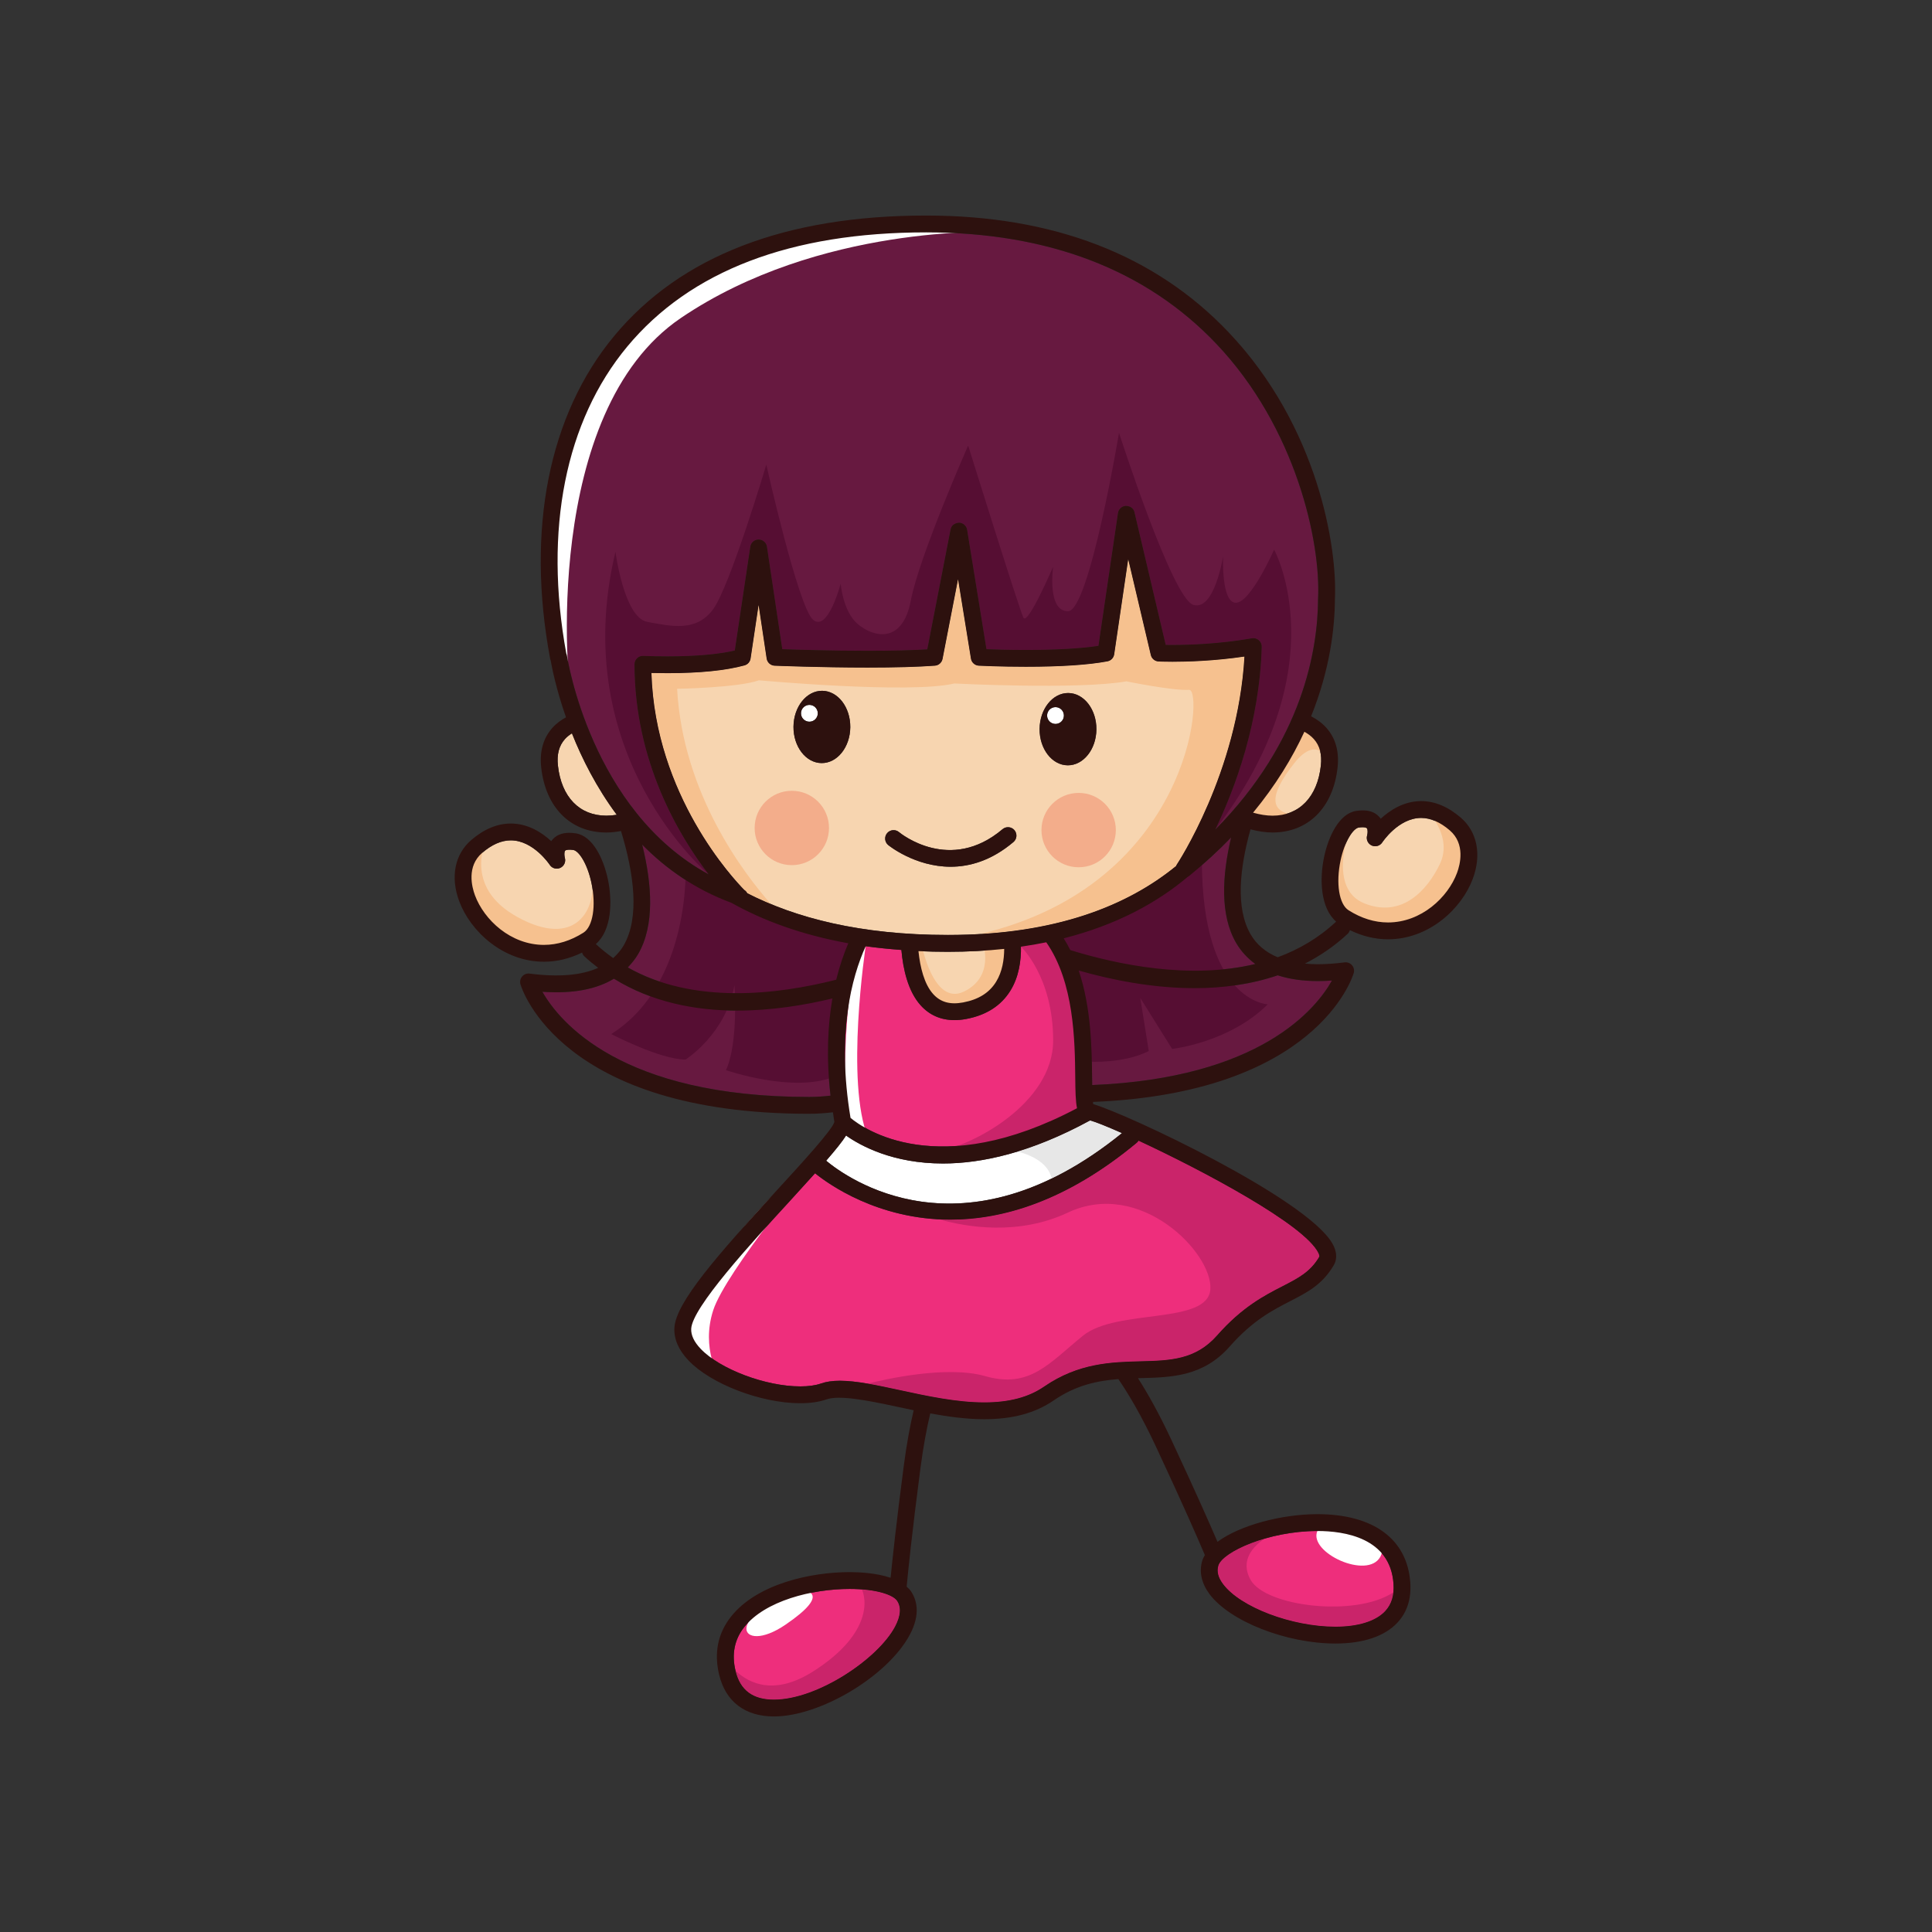 <?xml version="1.0" encoding="utf-8"?>
<!-- Generator: Adobe Illustrator 16.0.0, SVG Export Plug-In . SVG Version: 6.00 Build 0)  -->
<!DOCTYPE svg PUBLIC "-//W3C//DTD SVG 1.1 Tiny//EN" "http://www.w3.org/Graphics/SVG/1.1/DTD/svg11-tiny.dtd">
<svg version="1.1" baseProfile="tiny" id="Layer_1" xmlns="http://www.w3.org/2000/svg" xmlns:xlink="http://www.w3.org/1999/xlink"
	 x="0px" y="0px" width="350px" height="350px" viewBox="0 0 350 350" overflow="scroll" xml:space="preserve">
<rect x="0" y="0" width="350" height="350" fill="#333333" stroke="none"/>
<g>
	<path fill="#671940" d="M150.792,180.883c-5.139,1.236-11.094,2.197-17.228,2.197c-7.61,0-15.466-1.521-22.345-5.779
		c-3.188,1.939-7.498,2.75-12.962,2.367c3.097,5.445,14.249,19.055,48.303,19.055c1.371,0,2.654-0.098,3.897-0.238
		C149.654,191.49,149.972,185.668,150.792,180.883z"/>
	<path fill="#671940" d="M151.492,177.482c0.637-2.589,1.401-4.784,2.185-6.598c-8.532-1.545-15.499-4.148-21.177-7.332
		c-6.586-2.44-11.9-6.197-16.162-10.543c1.795,7.232,2.289,14.639-0.736,19.835c-0.527,0.903-1.174,1.688-1.876,2.416
		C125.581,181.98,140.681,180.234,151.492,177.482z"/>
	<path fill="#671940" d="M223.933,170.808c-2.923-5.018-2.55-12.098-0.906-19.091c-2.278,2.36-4.824,4.712-7.671,7.03
		c-0.053,0.043-0.117,0.061-0.175,0.097c-5.585,4.699-12.91,8.72-22.481,11.141c0.434,0.694,0.837,1.403,1.199,2.134
		c8.54,2.636,21.645,5.375,33.519,2.517C226.007,173.607,224.828,172.346,223.933,170.808z"/>
	<path fill="#671940" d="M216.431,179.014c-7.715,0-15.139-1.52-21.012-3.196c2.275,6.754,2.366,14.182,2.421,19.374
		c0.006,0.453,0.011,0.918,0.018,1.375c30.377-1.234,40.541-13.758,43.438-18.932c-0.878,0.061-1.724,0.092-2.536,0.092h-0.003
		c-2.758,0-5.186-0.354-7.289-1.039C226.579,178.348,221.45,179.014,216.431,179.014z"/>
	<path fill="#EE2E7C" d="M162.147,294.682c1.03-1.947,1.151-3.527,0.354-4.697c-0.697-1.027-3.684-2.133-8.596-2.133
		c-6.794,0-15.333,2.145-19.096,6.93c-1.766,2.24-2.29,4.908-1.558,7.924c0.846,3.498,3.117,5.195,6.94,5.199
		C148.103,307.904,159.059,300.512,162.147,294.682z"/>
	<path fill="#EE2E7C" d="M221.565,286.965c3.123,4.189,12.448,7.729,20.359,7.729c4.117,0,7.314-1,9.006-2.813
		c1.167-1.254,1.664-2.883,1.516-4.984c-0.581-8.301-8.891-9.541-13.794-9.541c-8.872,0-17.199,3.799-17.935,6.275
		C220.401,284.688,220.679,285.779,221.565,286.965z"/>
	<path fill="#F7D5B0" d="M107.151,159.964c-0.738-3.501-2.286-5.832-3.302-5.983c-0.753-0.107-1.34-0.045-1.479,0.146
		c-0.182,0.238-0.143,0.914-0.036,1.292c0.203,0.724-0.151,1.495-0.836,1.805c-0.686,0.318-1.495,0.083-1.906-0.548
		c-0.029-0.045-2.95-4.437-7.053-4.437c-1.697,0-3.438,0.76-5.18,2.257c-2.853,2.453-1.873,6.189-1.319,7.685
		c1.658,4.472,6.487,8.997,12.507,8.997c0,0,0,0,0.004,0c2.42,0,4.826-0.744,7.145-2.212
		C107.407,167.884,108.021,164.1,107.151,159.964z"/>
	<path fill="#F7D5B0" d="M244.303,164.901c2.322,1.468,4.726,2.212,7.148,2.212c6.021,0,10.85-4.525,12.508-8.994
		c0.554-1.494,1.533-5.233-1.319-7.689c-1.738-1.495-3.483-2.254-5.18-2.254c-4.136,0-7.021,4.389-7.051,4.433
		c-0.413,0.638-1.224,0.87-1.92,0.558c-0.688-0.319-1.039-1.096-0.822-1.822c0.104-0.366,0.144-1.043-0.038-1.283
		c-0.096-0.125-0.394-0.2-0.795-0.2c-0.206,0-0.432,0.021-0.685,0.057c-1.013,0.152-2.561,2.483-3.299,5.984
		C241.98,160.034,242.591,163.82,244.303,164.901z"/>
	<path fill="#F7D5B0" d="M174.481,181.602c2.792-0.525,4.749-1.752,5.978-3.75c1.121-1.82,1.447-3.997,1.463-5.948
		c-3.201,0.339-6.596,0.523-10.209,0.523c-1.826,0-3.6-0.041-5.324-0.12c0.303,2.931,1.045,5.966,2.654,7.763
		C170.364,181.547,172.106,182.047,174.481,181.602z"/>
	<path fill="#EE2E7C" d="M206.259,206.648c-0.083,0.129-0.167,0.258-0.291,0.359c-12.805,10.639-24.356,13.945-33.77,13.945
		c-13.224,0-22.21-6.514-24.541-8.404c-1.302,1.451-2.77,3.068-4.573,5.035c-7.038,7.672-17.673,19.266-17.866,23.135
		c-0.057,1.156,0.521,2.383,1.724,3.643c3.504,3.686,11.763,6.799,18.036,6.799c0,0,0,0,0.003,0c1.488,0,2.748-0.176,3.745-0.523
		c0.959-0.336,2.084-0.5,3.438-0.5c2.996,0,6.813,0.828,10.855,1.699c4.812,1.043,10.263,2.223,15.285,2.223
		c4.496,0,8.038-0.936,10.837-2.859c6.252-4.299,12.225-4.451,17.494-4.588c5.342-0.137,9.953-0.256,13.856-4.689
		c4.531-5.15,8.58-7.234,11.834-8.904c2.936-1.51,5.056-2.602,6.67-5.344c0.056-0.096-0.004-0.361-0.149-0.668
		C236.369,221.855,217.839,212.029,206.259,206.648z"/>
	<path fill="#FFFFFF" d="M203.244,205.277c-2.754-1.221-4.824-2.045-5.761-2.293c-10.774,5.871-19.668,7.793-26.652,7.793
		c-9.062,0-14.894-3.186-17.558-5.063c-0.692,1.09-1.876,2.566-3.607,4.561C153.306,213.316,174.356,228.689,203.244,205.277z"/>
	<path fill="#EE2E7C" d="M194.792,195.225c-0.07-6.666-0.183-17.262-5.251-24.52c-1.477,0.303-3.005,0.567-4.583,0.793
		c0.029,2.504-0.352,5.43-1.902,7.95c-1.683,2.736-4.38,4.467-8.014,5.148c-0.751,0.143-1.459,0.209-2.117,0.209h-0.003
		c-2.483,0-4.555-0.912-6.157-2.703c-2.279-2.555-3.165-6.532-3.468-10.009c-2.235-0.169-4.409-0.382-6.47-0.677
		c-2.528,5.59-5.302,15.79-2.744,31.1c2.335,1.953,15.858,11.557,41.03-1.75C194.844,199.469,194.817,197.611,194.792,195.225z"/>
	<path fill="#F7D5B0" d="M111.734,147.607c-3.665-4.939-6.301-10.156-8.124-14.758c-0.459,0.294-0.897,0.626-1.267,1.041
		c-1.081,1.212-1.492,2.793-1.266,4.832c0.628,5.663,3.9,9.042,8.756,9.045C110.451,147.767,111.084,147.712,111.734,147.607z"/>
	<path fill="#F7D5B0" d="M236.3,132.568c-2.178,4.719-5.181,9.672-9.291,14.656c1.221,0.343,2.4,0.543,3.516,0.543
		c4.855,0,8.128-3.382,8.756-9.042c0.229-2.048-0.188-3.632-1.271-4.844C237.521,133.337,236.929,132.91,236.3,132.568z"/>
	<path fill="#F7D5B0" d="M225.448,118.936c-5.487,0.815-10.427,0.946-13.031,0.946c-1.593,0-2.527-0.048-2.527-0.048
		c-0.68-0.032-1.254-0.512-1.408-1.173l-4.094-17.378l-2.537,17.253c-0.096,0.643-0.59,1.155-1.229,1.274
		c-3.469,0.649-8.449,0.979-14.803,0.979c-4.704,0-8.462-0.19-8.497-0.193c-0.718-0.036-1.313-0.568-1.425-1.277l-2.335-14.413
		l-2.808,14.461c-0.131,0.673-0.699,1.179-1.384,1.229c-3.094,0.227-7.199,0.342-12.201,0.342c-8.485,0-16.756-0.336-16.839-0.339
		c-0.729-0.033-1.337-0.575-1.444-1.298l-1.456-9.727l-1.452,9.727c-0.09,0.595-0.521,1.083-1.104,1.244
		c-3.4,0.932-8.096,1.405-13.955,1.405c-0.971,0-1.94-0.012-2.902-0.036c0.673,22.226,14.934,37.392,16.818,39.3
		c0.236,0.142,0.418,0.353,0.548,0.599c8.711,4.461,20.451,7.564,36.331,7.564c19.654,0,32.677-5.412,41.339-12.488
		c0.029-0.059,0.04-0.121,0.076-0.177C213.244,156.544,224.251,139.943,225.448,118.936z M181.626,150.211
		c0.641-0.538,1.602-0.458,2.149,0.179c0.542,0.643,0.465,1.604-0.179,2.149c-3.986,3.373-7.933,4.478-11.387,4.478
		c-6.479,0-11.235-3.876-11.308-3.936c-0.646-0.539-0.732-1.494-0.193-2.144c0.536-0.644,1.501-0.735,2.144-0.199
		C163.227,151.048,172.153,158.235,181.626,150.211z M148.833,138.24c-2.841-0.025-5.117-2.978-5.085-6.594
		c0.033-3.616,2.362-6.526,5.204-6.501c2.841,0.025,5.117,2.979,5.085,6.595C154.004,135.355,151.675,138.265,148.833,138.24z
		 M193.419,138.643c-2.842-0.024-5.118-2.977-5.086-6.593c0.033-3.616,2.363-6.527,5.204-6.502c2.841,0.026,5.118,2.979,5.086,6.595
		C198.59,135.759,196.26,138.669,193.419,138.643z"/>
	<path fill="#671940" d="M128.378,158.402c-5.332-6.932-13.418-20.358-13.436-38.059c0-0.413,0.166-0.81,0.464-1.095
		c0.301-0.292,0.673-0.45,1.114-0.429c1.443,0.053,2.92,0.083,4.396,0.083c5.044,0,9.138-0.354,12.195-1.057l2.811-18.813
		c0.109-0.744,0.75-1.298,1.506-1.298c0.757,0,1.396,0.554,1.507,1.298l2.778,18.566c2.622,0.092,8.976,0.292,15.454,0.292
		c4.32,0,7.952-0.087,10.816-0.26l4.216-21.713c0.143-0.727,0.685-1.138,1.521-1.232c0.738,0.012,1.363,0.551,1.479,1.28
		l3.504,21.639c1.458,0.057,4.084,0.137,7.112,0.137c5.445,0,9.968-0.256,13.177-0.747l3.537-24.057
		c0.107-0.724,0.715-1.269,1.444-1.301c0.854,0.054,1.381,0.465,1.548,1.176l5.654,24.012c0.345,0.006,0.759,0.009,1.238,0.009
		c2.799,0,8.387-0.154,14.371-1.203c0.443-0.086,0.911,0.048,1.26,0.349c0.345,0.298,0.538,0.738,0.526,1.197
		c-0.393,13.761-4.841,25.673-8.41,33.112c15.916-16.098,18.571-32.705,18.619-41.768c0.519-10.289-3.969-31.025-18.45-46.257
		c-12.722-13.383-30.403-20.168-52.556-20.168c-24.526,0-42.747,6.967-54.156,20.704c-11.203,13.489-15.115,33.211-11.036,55.566
		c0.065,0.152,0.112,0.318,0.14,0.497C102.769,119.165,107.065,146.827,128.378,158.402z"/>
	<circle fill="#FFFFFF" cx="146.629" cy="129.22" r="1.524"/>
	<circle fill="#FFFFFF" cx="191.214" cy="129.625" r="1.524"/>
	<path fill="#F6C18F" d="M212.417,119.882c-1.593,0-2.527-0.048-2.527-0.048c-0.68-0.032-1.254-0.512-1.408-1.173l-4.094-17.378
		l-2.537,17.253c-0.096,0.644-0.59,1.155-1.229,1.274c-3.469,0.648-8.449,0.979-14.803,0.979c-4.704,0-8.462-0.19-8.497-0.193
		c-0.718-0.036-1.313-0.569-1.425-1.277l-2.335-14.413l-2.808,14.461c-0.131,0.673-0.699,1.179-1.384,1.229
		c-3.094,0.227-7.199,0.342-12.201,0.342c-8.485,0-16.756-0.336-16.839-0.339c-0.729-0.033-1.337-0.575-1.444-1.299l-1.456-9.727
		l-1.452,9.727c-0.09,0.596-0.521,1.084-1.104,1.245c-3.4,0.932-8.096,1.405-13.955,1.405c-0.971,0-1.94-0.013-2.902-0.036
		c0.673,22.226,14.934,37.392,16.818,39.3c0.236,0.143,0.418,0.353,0.547,0.599c1.347,0.689,2.774,1.342,4.27,1.96
		c-4.854-5.476-15.94-19.956-16.989-38.991c0,0,11.162-0.192,14.819-1.539c0,0,27.328,2.502,35.411,0.576
		c0,0,22.324,1.155,31.177-0.384c0,0,8.468,1.731,11.354,1.539c2.684-0.179,0.354,35.215-37.858,44.222
		c16.424-0.965,27.719-5.96,35.487-12.307c0.029-0.059,0.04-0.121,0.076-0.176c0.116-0.17,11.123-16.771,12.32-37.778
		C219.961,119.751,215.022,119.882,212.417,119.882z"/>
	<path fill="#F6C18F" d="M240.827,138.254c0,0-1.925-5.581-6.352,0c-4.426,5.581-5.004,9.238,0.963,9.431
		c0,0-4.427,2.309-7.121,2.309s-4.042-0.77-4.042-0.77l6.929-10.008l4.427-8.467C235.631,130.75,242.174,133.058,240.827,138.254z"
		/>
	<path fill="#F6C18F" d="M244.483,150.379c0,0-4.041,10.585,2.694,13.279c6.736,2.694,11.354-2.31,13.664-7.121
		s-1.925-9.237-1.925-9.237s5.773,1.347,6.544,7.12c0.77,5.774-5.389,13.856-12.125,14.241c-6.735,0.386-10.585-2.309-11.932-3.271
		C240.057,164.428,240.249,151.726,244.483,150.379z"/>
	<path fill="#F6C18F" d="M88.211,151.918c0,0-4.619,8.661,5.581,14.242s14.627-0.771,13.472-8.661c0,0,3.079,3.465,1.348,9.623
		c-1.732,6.158-7.891,7.506-15.012,4.427C86.48,168.47,79.936,158.27,88.211,151.918z"/>
	<path fill="#F6C18F" d="M178.087,170.971c0,0,2.117,5.966-3.463,8.662c-5.581,2.693-7.698-8.662-7.698-8.662l-2.117-0.192
		c0,0,1.925,11.932,6.543,12.51c4.619,0.576,9.238-1.732,10.584-4.234c1.348-2.502,1.732-8.661,1.732-8.661L178.087,170.971z"/>
	<path fill="#560E33" d="M230.819,99.572c0,0-4.234,9.622-6.929,9.622s-2.31-8.468-2.31-8.468s-1.539,10.008-5.389,8.854
		c-3.849-1.155-13.472-31.178-13.472-31.178s-5.389,32.332-9.237,32.332c-3.85,0-2.694-8.083-2.694-8.083s-4.619,10.777-5.389,9.237
		c-0.771-1.539-10.007-31.178-10.007-31.178s-8.853,20.016-10.393,28.099s-6.929,6.544-9.623,4.234s-3.079-7.313-3.079-7.313
		s-2.31,8.853-5.004,6.543c-2.693-2.309-8.468-28.098-8.468-28.098s-6.543,21.939-9.622,26.174
		c-3.079,4.233-7.698,3.079-11.933,2.309c-4.234-0.77-5.773-12.701-5.773-12.701c-8.853,36.951,16.88,58.445,16.88,58.445
		c-5.332-6.931-13.418-20.358-13.436-38.058c0-0.414,0.166-0.811,0.464-1.097c0.301-0.291,0.673-0.449,1.114-0.428
		c1.443,0.053,2.92,0.083,4.396,0.083c5.044,0,9.138-0.354,12.195-1.058l2.811-18.813c0.11-0.744,0.75-1.298,1.506-1.298
		c0.757,0,1.396,0.554,1.507,1.298l2.778,18.566c2.622,0.092,8.976,0.292,15.454,0.292c4.32,0,7.952-0.087,10.816-0.26l4.216-21.713
		c0.143-0.727,0.685-1.138,1.521-1.232c0.738,0.012,1.363,0.551,1.479,1.28l3.503,21.639c1.459,0.057,4.085,0.137,7.113,0.137
		c5.445,0,9.968-0.256,13.177-0.747l3.537-24.056c0.107-0.725,0.715-1.269,1.444-1.302c0.854,0.054,1.382,0.465,1.548,1.176
		l5.654,24.012c0.345,0.006,0.759,0.009,1.238,0.009c2.799,0,8.387-0.154,14.371-1.203c0.443-0.086,0.911,0.048,1.259,0.349
		c0.346,0.298,0.539,0.739,0.527,1.197c-0.393,13.761-4.841,25.673-8.41,33.112C242.61,120.946,230.819,99.572,230.819,99.572z"/>
	<path fill="#560E33" d="M124.201,156.538c0,0,1.154,21.554-13.472,30.792c0,0,8.853,4.619,13.472,4.619
		c0,0,7.313-4.619,8.853-13.473c0,0,0.77,10.393-1.54,15.396c0,0,12.317,4.234,19.631,1.156l0.77-12.318l4.913-11.295
		C156.827,171.416,133.053,164.621,124.201,156.538z"/>
	<path fill="#560E33" d="M197.332,192.334c0,0,6.159,0.385,10.777-1.924l-1.539-9.623l5.773,9.238c0,0,10.393-1.156,17.32-8.084
		c0,0-11.932-0.385-11.932-26.173c0,0-14.241,12.509-26.943,13.856C190.789,169.625,195.022,181.557,197.332,192.334z"/>
	<path fill="#CA246A" d="M184.958,171.498c0,0,5.831,5.44,5.831,16.987c0,11.549-15.011,19.246-20.785,20.016
		s5.773,0.385,14.625-1.924c8.854-2.311,11.933-6.158,11.933-6.158s-1.925-9.623-1.54-18.092c0.385-8.467-4.233-12.702-4.233-12.702
		S184.132,169.137,184.958,171.498z"/>
	<path fill="#CA246A" d="M206.259,206.648c-0.083,0.129-0.167,0.258-0.291,0.359c-12.805,10.639-24.356,13.945-33.77,13.945
		c-0.71,0-1.401-0.027-2.087-0.063c4.961,1.408,14.348,3.018,23.373-1.229c13.086-6.158,26.174,7.313,25.788,13.857
		c-0.385,6.543-16.936,3.463-23.094,8.467c-6.159,5.004-9.623,9.623-17.706,7.314c-7.02-2.006-18.39,0.633-21.26,1.361
		c1.831,0.316,3.791,0.74,5.808,1.174c4.812,1.043,10.263,2.223,15.285,2.223c4.495,0,8.039-0.936,10.837-2.859
		c6.252-4.299,12.225-4.451,17.494-4.588c5.342-0.137,9.953-0.256,13.856-4.689c4.531-5.15,8.58-7.234,11.834-8.904
		c2.936-1.51,5.056-2.602,6.67-5.344c0.057-0.096-0.004-0.361-0.149-0.668C236.369,221.855,217.839,212.029,206.259,206.648z"/>
	<path fill="#E7E7E7" d="M197.483,202.984c-4.737,2.582-9.11,4.398-13.117,5.625c2.871,0.775,5.538,2.217,6.159,4.889
		c4.032-1.951,8.282-4.625,12.719-8.221C200.49,204.057,198.42,203.232,197.483,202.984z"/>
	<path fill="#CA246A" d="M162.147,294.682c1.03-1.947,1.151-3.527,0.354-4.697c-0.582-0.857-2.779-1.76-6.342-2.037
		c1.245,3.072,0.438,8.963-8.865,14.855c-6.931,4.389-11.502,2.262-14.051-0.143c0.004,0.016,0.005,0.031,0.009,0.045
		c0.846,3.498,3.117,5.195,6.94,5.199C148.103,307.904,159.059,300.512,162.147,294.682z"/>
	<path fill="#CA246A" d="M226.585,286.252c-2.078-3.639,0.575-6.217,2.521-7.514c-4.583,1.332-7.936,3.363-8.389,4.893
		c-0.316,1.057-0.039,2.148,0.848,3.334c3.123,4.189,12.448,7.729,20.359,7.729c4.117,0,7.314-1,9.006-2.813
		c0.856-0.92,1.344-2.047,1.488-3.408C245.457,293.055,229.299,291,226.585,286.252z"/>
	<path fill="#FFFFFF" d="M180.493,42.028c0,0-32.043-1.443-57.159,15.589s-20.785,66.396-19.63,70.149
		c1.154,3.753-13.568-28.579,4.33-60.623C125.932,35.099,172.41,39.718,180.493,42.028z"/>
	<circle fill="#F3AD8B" cx="143.445" cy="149.994" r="6.736"/>
	<circle fill="#F3AD8B" cx="195.408" cy="150.379" r="6.736"/>
	<path fill="#FFFFFF" d="M156.827,171.416c0,0-3.758,24.768,0.476,34.776l-4.028-0.477
		C153.274,205.715,151.733,177.055,156.827,171.416z"/>
	<path fill="#FFFFFF" d="M145.755,288.176c0,0,5.004,0.385-3.464,6.158C133.823,300.107,130.744,292.41,145.755,288.176z"/>
	<path fill="#FFFFFF" d="M238.652,277.355c-1.675,3.893,9.103,8.896,11.412,4.662S240.327,273.461,238.652,277.355z"/>
	<path fill="#FFFFFF" d="M148.065,210.426c0,0-16.598,19.949-18.86,26.943c-2.264,6.992,1.154,12.316,1.154,12.316
		s-8.083-5.773-6.543-11.547C125.355,232.365,144.215,210.039,148.065,210.426z"/>
	<path fill="#2D110E" d="M244.542,168.503c2.246,1.09,4.56,1.658,6.909,1.658c7.411,0,13.341-5.525,15.366-10.982
		c1.616-4.355,0.798-8.491-2.188-11.061c-2.311-1.986-4.722-2.992-7.169-2.992c-3.139,0-5.657,1.649-7.327,3.194
		c-0.019-0.026-0.039-0.054-0.057-0.08c-0.578-0.777-1.745-1.739-4.38-1.337c-3.096,0.465-5.04,4.627-5.829,8.369
		c-0.834,3.964-0.682,9.199,2.188,11.684c-3.18,2.98-6.781,5.063-10.591,6.463c-2.164-0.901-3.81-2.275-4.897-4.142
		c-2.77-4.756-1.985-11.99-0.03-19.035c1.367,0.354,2.704,0.573,3.987,0.573c6.467,0,10.983-4.505,11.787-11.754
		c0.324-2.918-0.36-5.344-2.031-7.214c-0.805-0.9-1.768-1.576-2.76-2.084c3.423-8.485,4.281-16.005,4.309-21.157
		c0.471-9.247-2.959-31.272-19.287-48.445c-13.319-14.011-31.746-21.114-54.765-21.114c-25.474,0-44.486,7.336-56.502,21.806
		c-11.864,14.284-15.988,35.063-11.608,58.502c0.018,0.096,0.051,0.188,0.092,0.277c0.197,1.147,0.965,5.134,2.776,10.316
		c-0.883,0.488-1.736,1.093-2.457,1.899c-1.671,1.87-2.355,4.296-2.031,7.211c0.805,7.252,5.32,11.754,11.787,11.757
		c0.867,0,1.76-0.104,2.666-0.267c2.31,7.565,3.464,15.612,0.466,20.759c-0.505,0.866-1.156,1.596-1.884,2.253
		c-1.08-0.769-2.136-1.598-3.141-2.538c2.871-2.484,3.027-7.719,2.193-11.684c-0.789-3.745-2.733-7.907-5.832-8.371
		c-2.629-0.399-3.803,0.563-4.38,1.339c-0.018,0.024-0.036,0.051-0.057,0.077c-1.67-1.545-4.188-3.193-7.327-3.193
		c-2.447,0-4.858,1.009-7.169,2.994c-2.986,2.566-3.802,6.699-2.188,11.055c2.024,5.461,7.952,10.986,15.365,10.986c0,0,0,0,0.004,0
		c2.349,0,4.662-0.568,6.905-1.658c0.075,0.245,0.19,0.479,0.392,0.666c0.813,0.764,1.662,1.439,2.518,2.1
		c-3.037,1.362-7.155,1.717-12.42,1.042c-0.512-0.076-1.019,0.131-1.354,0.525c-0.334,0.393-0.446,0.926-0.301,1.42
		c0.282,0.959,7.44,23.451,52.271,23.451c1.522,0,2.951-0.109,4.337-0.27c0.09,0.584,0.148,1.137,0.253,1.732
		c-0.001,0.02-0.01,0.037-0.011,0.057c-0.407,1.439-5.887,7.418-10.305,12.232c-10.78,11.754-18.432,20.432-18.661,25.041
		c-0.102,2.025,0.759,4.008,2.558,5.898c4.061,4.271,13.145,7.746,20.245,7.746c0,0,0,0,0.003,0c1.831,0,3.433-0.232,4.752-0.695
		c2.298-0.805,7.323,0.15,12.644,1.303c1.019,0.221,2.079,0.445,3.146,0.666c-0.65,2.777-1.277,6.115-1.799,10.115
		c-1.356,10.402-2.054,16.914-2.38,20.232c-2.63-0.887-5.773-1.027-7.437-1.027c-6.979,0-16.795,2.121-21.493,8.09
		c-2.372,3.016-3.087,6.559-2.125,10.533c1.179,4.854,4.694,7.523,9.905,7.527c8.47,0,20.68-7.354,24.648-14.846
		c1.994-3.762,1.199-6.338,0.185-7.838c-0.21-0.309-0.489-0.57-0.774-0.828c0.243-2.648,0.928-9.449,2.495-21.451
		c0.518-3.967,1.139-7.24,1.776-9.934c3.228,0.588,6.547,1.049,9.781,1.049c5.133,0,9.241-1.109,12.564-3.393
		c4.039-2.777,7.94-3.584,11.739-3.873c1.886,2.758,4.213,6.684,6.796,12.209c5.111,10.93,7.825,17.201,8.868,19.668
		c-0.202,0.342-0.372,0.689-0.478,1.045c-0.59,1.988-0.131,4.072,1.328,6.029c3.683,4.936,13.912,8.951,22.803,8.951
		c5.043,0,8.928-1.309,11.235-3.783c1.751-1.879,2.534-4.326,2.328-7.277c-0.554-7.865-6.689-12.375-16.836-12.375
		c-6.436,0-14.022,1.998-18.09,5.01c-1.316-3.064-3.954-9.057-8.396-18.561c-2.202-4.707-4.239-8.322-6.005-11.08
		c0.183-0.004,0.367-0.012,0.55-0.016c5.55-0.143,11.284-0.291,16.065-5.725c4.153-4.717,7.759-6.57,10.941-8.209
		c3.136-1.611,5.842-3.004,7.902-6.506c0.467-0.791,0.801-2.119-0.251-3.953c-4.68-8.184-37.23-23.5-43.315-25.238
		c-0.021-0.102-0.032-0.27-0.048-0.402c40.315-1.617,46.962-22.416,47.234-23.338c0.146-0.495,0.032-1.027-0.301-1.42
		c-0.337-0.393-0.852-0.589-1.354-0.523c-1.718,0.221-3.341,0.333-4.826,0.333c0,0,0,0-0.003,0c-0.821,0-1.6-0.042-2.348-0.11
		c2.725-1.402,5.34-3.145,7.742-5.4C244.352,168.981,244.467,168.748,244.542,168.503z M98.546,171.177
		c-6.02,0-10.849-4.525-12.507-8.997c-0.554-1.495-1.533-5.231,1.319-7.685c1.741-1.497,3.482-2.257,5.18-2.257
		c4.103,0,7.023,4.392,7.053,4.437c0.411,0.631,1.221,0.866,1.906,0.548c0.685-0.31,1.039-1.081,0.836-1.805
		c-0.106-0.378-0.146-1.054,0.036-1.292c0.14-0.19,0.727-0.253,1.479-0.146c1.016,0.151,2.563,2.482,3.302,5.983
		c0.87,4.136,0.256,7.92-1.456,9.001c-2.318,1.468-4.725,2.212-7.145,2.212C98.546,171.177,98.546,171.177,98.546,171.177z
		 M133.252,302.705c-0.732-3.016-0.208-5.684,1.558-7.924c3.763-4.785,12.302-6.93,19.096-6.93c4.912,0,7.898,1.105,8.596,2.133
		c0.797,1.17,0.676,2.75-0.354,4.697c-3.088,5.83-14.044,13.223-21.954,13.223C136.37,307.9,134.098,306.203,133.252,302.705z
		 M238.652,277.355c4.903,0,13.213,1.24,13.794,9.541c0.148,2.102-0.349,3.73-1.516,4.984c-1.691,1.813-4.889,2.813-9.006,2.813
		c-7.911,0-17.236-3.539-20.359-7.729c-0.887-1.186-1.164-2.277-0.848-3.334C221.453,281.154,229.78,277.355,238.652,277.355z
		 M238.76,177.727c0.813,0,1.658-0.031,2.536-0.092c-2.897,5.174-13.062,17.697-43.438,18.932c-0.007-0.457-0.012-0.922-0.018-1.375
		c-0.055-5.191-0.146-12.619-2.421-19.374c5.873,1.676,13.297,3.196,21.012,3.196c5.02,0,10.148-0.666,15.037-2.326
		c2.104,0.686,4.531,1.039,7.289,1.039H238.76z M238.995,227.674c-1.614,2.742-3.734,3.834-6.67,5.344
		c-3.254,1.67-7.303,3.754-11.834,8.904c-3.903,4.434-8.515,4.553-13.856,4.689c-5.27,0.137-11.242,0.289-17.494,4.588
		c-2.799,1.924-6.341,2.859-10.837,2.859c-5.022,0-10.473-1.18-15.285-2.223c-4.043-0.871-7.859-1.699-10.855-1.699
		c-1.354,0-2.479,0.164-3.438,0.5c-0.997,0.348-2.257,0.523-3.745,0.523c-0.003,0-0.003,0-0.003,0
		c-6.273,0-14.532-3.113-18.036-6.799c-1.203-1.26-1.78-2.486-1.724-3.643c0.193-3.869,10.828-15.463,17.866-23.135
		c1.804-1.967,3.271-3.584,4.573-5.035c2.331,1.891,11.317,8.404,24.541,8.404c9.414,0,20.965-3.307,33.77-13.945
		c0.124-0.102,0.208-0.23,0.291-0.359c11.58,5.381,30.11,15.207,32.587,20.357C238.991,227.313,239.051,227.578,238.995,227.674z
		 M170.832,210.777c6.984,0,15.877-1.922,26.652-7.793c0.937,0.248,3.007,1.072,5.761,2.293
		c-28.888,23.412-49.938,8.039-53.578,4.998c1.731-1.994,2.915-3.471,3.607-4.561C155.938,207.592,161.77,210.777,170.832,210.777z
		 M154.083,202.516c-2.558-15.311,0.216-25.51,2.744-31.1c2.061,0.295,4.234,0.508,6.47,0.677c0.303,3.478,1.188,7.455,3.468,10.009
		c1.603,1.791,3.674,2.703,6.157,2.703h0.003c0.658,0,1.366-0.066,2.117-0.209c3.634-0.682,6.332-2.412,8.014-5.148
		c1.551-2.52,1.932-5.446,1.902-7.95c1.578-0.226,3.106-0.49,4.583-0.793c5.068,7.258,5.181,17.854,5.251,24.52
		c0.025,2.387,0.052,4.244,0.32,5.541C169.941,214.072,156.417,204.469,154.083,202.516z M98.258,179.668
		c5.464,0.383,9.774-0.428,12.962-2.367c6.879,4.258,14.734,5.779,22.345,5.779c6.134,0,12.089-0.961,17.228-2.197
		c-0.82,4.785-1.139,10.607-0.334,17.602c-1.243,0.141-2.526,0.238-3.897,0.238C112.507,198.723,101.355,185.113,98.258,179.668z
		 M101.078,138.722c-0.227-2.039,0.185-3.62,1.266-4.832c0.369-0.415,0.808-0.747,1.267-1.041c1.823,4.602,4.459,9.818,8.124,14.758
		c-0.649,0.105-1.283,0.16-1.9,0.16C104.978,147.764,101.706,144.385,101.078,138.722z M102.584,118.367
		c-4.079-22.355-0.167-42.077,11.036-55.566c11.409-13.737,29.63-20.704,54.156-20.704c22.153,0,39.834,6.785,52.556,20.168
		c14.481,15.231,18.969,35.968,18.45,46.257c-0.048,9.063-2.703,25.67-18.619,41.768c3.569-7.439,8.018-19.352,8.41-33.112
		c0.012-0.459-0.182-0.899-0.526-1.197c-0.349-0.301-0.816-0.435-1.26-0.349c-5.984,1.049-11.572,1.203-14.371,1.203
		c-0.479,0-0.894-0.003-1.238-0.009l-5.654-24.012c-0.167-0.711-0.693-1.122-1.548-1.176c-0.729,0.032-1.337,0.577-1.444,1.301
		l-3.537,24.057c-3.209,0.491-7.731,0.747-13.177,0.747c-3.028,0-5.654-0.08-7.112-0.137l-3.504-21.639
		c-0.116-0.729-0.741-1.269-1.479-1.28c-0.837,0.095-1.379,0.506-1.521,1.232l-4.216,21.713c-2.864,0.173-6.496,0.26-10.816,0.26
		c-6.479,0-12.832-0.2-15.454-0.292l-2.778-18.566c-0.11-0.744-0.75-1.298-1.507-1.298c-0.756,0-1.396,0.554-1.506,1.298
		l-2.811,18.813c-3.058,0.702-7.151,1.057-12.195,1.057c-1.477,0-2.953-0.03-4.396-0.083c-0.441-0.021-0.813,0.137-1.114,0.429
		c-0.298,0.285-0.464,0.682-0.464,1.095c0.018,17.7,8.104,31.127,13.436,38.059c-21.313-11.575-25.609-39.237-25.654-39.538
		C102.697,118.685,102.65,118.519,102.584,118.367z M239.28,138.725c-0.628,5.66-3.9,9.042-8.756,9.042
		c-1.115,0-2.295-0.2-3.516-0.543c4.11-4.984,7.113-9.938,9.291-14.656c0.629,0.342,1.222,0.77,1.709,1.313
		C239.093,135.093,239.51,136.677,239.28,138.725z M171.712,169.378c-15.88,0-27.62-3.104-36.331-7.564
		c-0.13-0.246-0.312-0.457-0.548-0.599c-1.885-1.908-16.146-17.074-16.818-39.3c0.962,0.024,1.932,0.036,2.902,0.036
		c5.859,0,10.555-0.474,13.955-1.405c0.583-0.161,1.015-0.649,1.104-1.244l1.452-9.727l1.456,9.727
		c0.107,0.723,0.715,1.265,1.444,1.298c0.083,0.003,8.354,0.339,16.839,0.339c5.002,0,9.107-0.115,12.201-0.342
		c0.685-0.051,1.253-0.557,1.384-1.229l2.808-14.461l2.335,14.413c0.112,0.709,0.708,1.241,1.425,1.277
		c0.035,0.003,3.793,0.193,8.497,0.193c6.354,0,11.334-0.33,14.803-0.979c0.64-0.119,1.134-0.632,1.229-1.274l2.537-17.253
		l4.094,17.378c0.154,0.661,0.729,1.141,1.408,1.173c0,0,0.935,0.048,2.527,0.048c2.604,0,7.544-0.131,13.031-0.946
		c-1.197,21.007-12.204,37.608-12.32,37.777c-0.036,0.056-0.047,0.118-0.076,0.177C204.39,163.966,191.366,169.378,171.712,169.378z
		 M169.042,180.07c-1.609-1.797-2.352-4.833-2.654-7.763c1.725,0.079,3.498,0.12,5.324,0.12c3.613,0,7.008-0.185,10.209-0.523
		c-0.016,1.951-0.342,4.127-1.463,5.948c-1.229,1.998-3.186,3.225-5.978,3.75C172.106,182.047,170.364,181.547,169.042,180.07z
		 M116.337,153.009c4.262,4.346,9.576,8.103,16.162,10.543c5.678,3.184,12.645,5.787,21.177,7.332
		c-0.783,1.814-1.548,4.009-2.185,6.598c-10.811,2.752-25.911,4.498-37.767-2.222c0.702-0.728,1.349-1.513,1.876-2.416
		C118.626,167.648,118.132,160.242,116.337,153.009z M193.898,172.119c-0.362-0.73-0.766-1.439-1.199-2.134
		c9.571-2.421,16.896-6.441,22.481-11.141c0.058-0.036,0.122-0.054,0.175-0.097c2.847-2.318,5.393-4.67,7.671-7.03
		c-1.644,6.993-2.017,14.073,0.906,19.091c0.896,1.538,2.074,2.799,3.484,3.827C215.543,177.494,202.438,174.754,193.898,172.119z
		 M242.851,155.901c0.738-3.501,2.286-5.832,3.299-5.984c0.253-0.035,0.479-0.057,0.685-0.057c0.401,0,0.699,0.075,0.795,0.2
		c0.182,0.24,0.143,0.917,0.038,1.283c-0.217,0.727,0.135,1.503,0.822,1.822c0.696,0.313,1.507,0.08,1.92-0.558
		c0.03-0.044,2.915-4.433,7.051-4.433c1.696,0,3.441,0.759,5.18,2.254c2.853,2.456,1.873,6.195,1.319,7.689
		c-1.658,4.469-6.487,8.994-12.508,8.994c-2.423,0-4.826-0.744-7.148-2.212C242.591,163.82,241.98,160.034,242.851,155.901z"/>
	<path fill="#2D110E" d="M148.953,125.145c-2.842-0.025-5.171,2.885-5.204,6.501c-0.032,3.616,2.244,6.568,5.085,6.594
		c2.842,0.025,5.171-2.885,5.204-6.5C154.07,128.124,151.793,125.17,148.953,125.145z M146.615,130.745
		c-0.842-0.007-1.518-0.696-1.51-1.538s0.696-1.518,1.538-1.511c0.842,0.009,1.518,0.697,1.51,1.539
		C148.146,130.077,147.457,130.753,146.615,130.745z"/>
	<path fill="#2D110E" d="M193.537,125.548c-2.841-0.025-5.171,2.886-5.204,6.502c-0.032,3.616,2.244,6.568,5.086,6.593
		c2.841,0.026,5.171-2.884,5.204-6.5C198.655,128.527,196.378,125.575,193.537,125.548z M191.2,131.149
		c-0.842-0.007-1.519-0.696-1.511-1.538c0.007-0.842,0.696-1.518,1.538-1.511c0.842,0.008,1.518,0.696,1.511,1.538
		C192.73,130.48,192.042,131.157,191.2,131.149z"/>
	<path fill="#2D110E" d="M160.708,150.938c-0.539,0.649-0.452,1.604,0.193,2.144c0.072,0.06,4.829,3.936,11.308,3.936
		c3.454,0,7.401-1.104,11.387-4.478c0.644-0.545,0.721-1.507,0.179-2.149c-0.548-0.637-1.509-0.717-2.149-0.179
		c-9.473,8.023-18.399,0.837-18.774,0.527C162.209,150.203,161.245,150.294,160.708,150.938z"/>
</g>
</svg>
